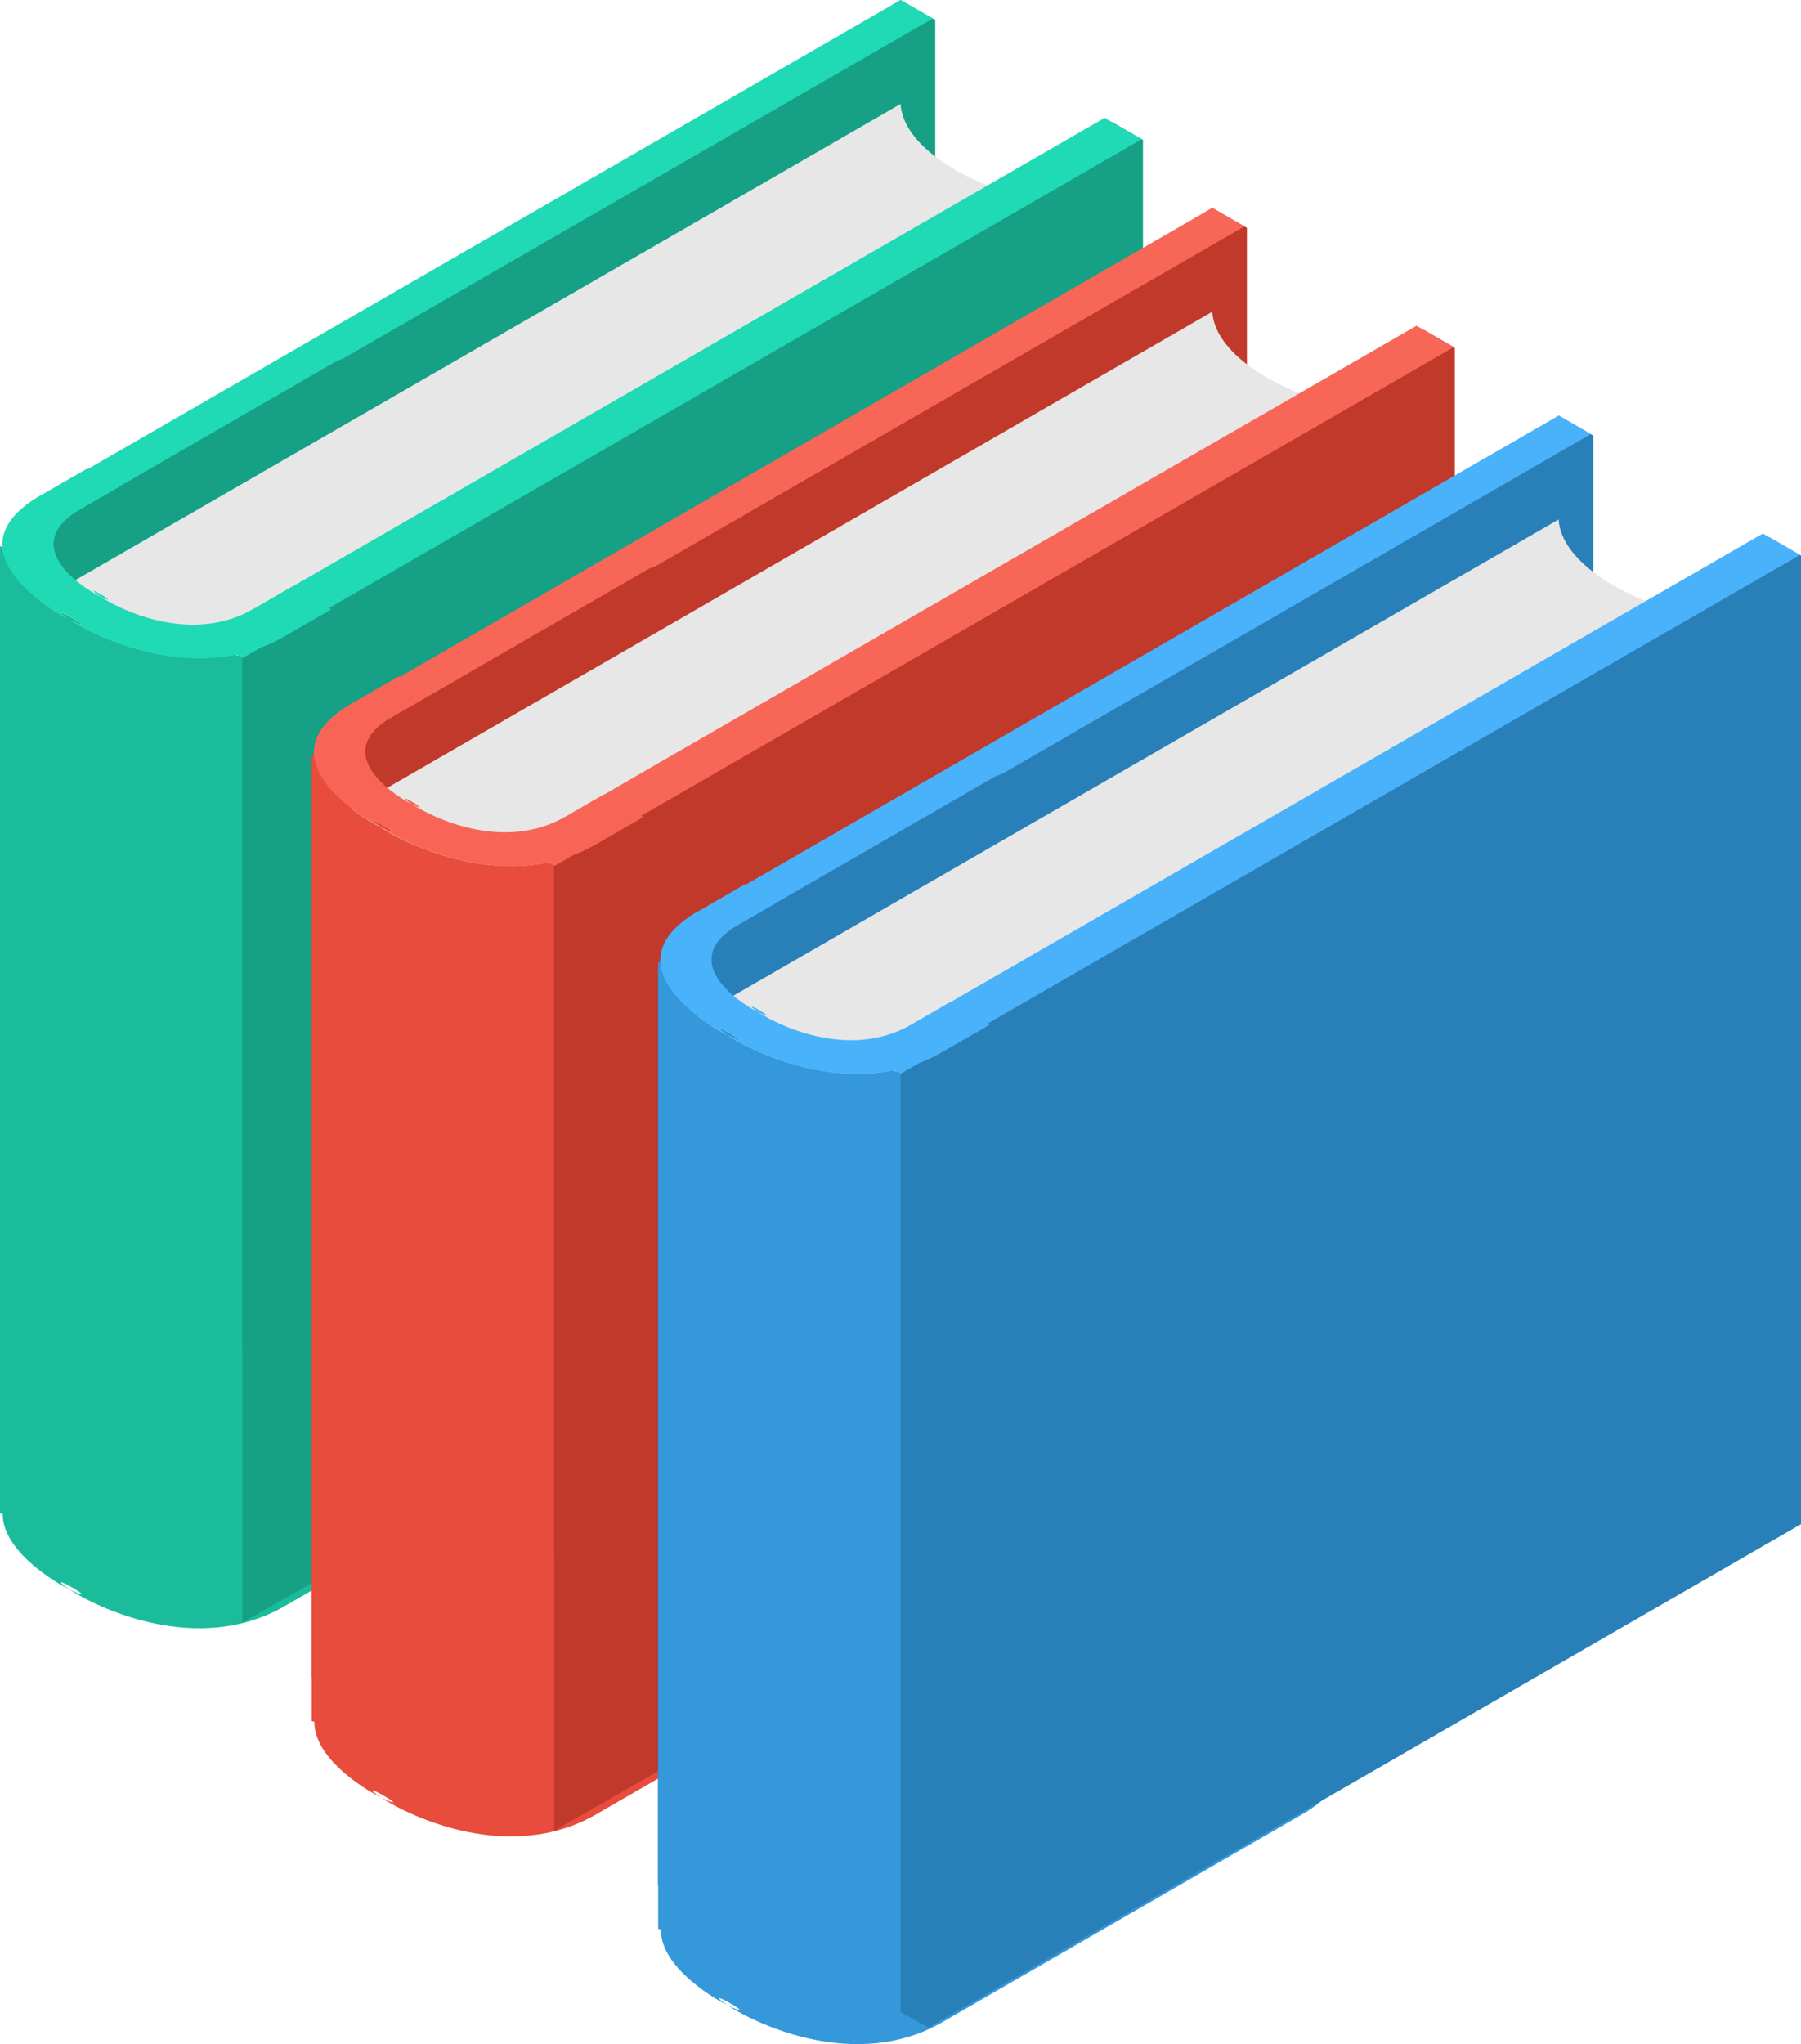 <?xml version="1.0" encoding="UTF-8"?><svg id="_图层_2" xmlns="http://www.w3.org/2000/svg" width="112.79" height="128" viewBox="0 0 112.79 128"><defs><style>.cls-1{fill:#f86657;}.cls-2{fill:#e74c3c;}.cls-3{fill:#1abc9c;}.cls-4{fill:#2980b9;}.cls-5{fill:#16a085;}.cls-6{fill:#3498db;}.cls-7{fill:#49b2fa;}.cls-8{fill:#e7e7e7;}.cls-9{fill:#48b2fa;}.cls-10{fill:#20d9b5;}.cls-11{fill:#c0392b;}.cls-12{fill:#f86556;}</style></defs><g id="_图层_1-2"><g><path class="cls-5" d="M0,92.02V34.71L56.4,0l2.17,1.25V60.74L2.17,93.27,0,92.02Z"/><path class="cls-8" d="M64.44,12.46L10.85,43.38,1.66,38.09,56.4,6.51c.15,2.46,3.57,4.8,8.05,5.95Z"/><path class="cls-3" d="M40.36,87.57l-22.54,13.01c-5.43,3.13-11.7,.12-13.49-1.06,.81,.41,1.16,.45,.2-.11-.94-.54-.89-.35-.2,.11-1.4-.72-4.18-2.6-4.16-4.72l-.17-.04V34.2l.16,.07c.15,2.04,2.81,3.82,4.17,4.51,1.46,.96,5.87,3.11,10.39,2.21l.46,.21v43.25l9.89-5.71c3.11-1.8,7.91-1.94,10.73-.31l5.09,2.94c2.82,1.62,2.57,4.4-.54,6.2ZM4.52,38.69c.96,.55,.61,.51-.2,.11-.69-.45-.74-.65,.2-.11Z"/><path class="cls-5" d="M15.18,39.05L69.62,7.63l1.96,1.13v60.65L15.18,101.61V39.05Z"/><path class="cls-10" d="M15.18,41.21l-2.33-1.34,3.02-1.74h.02S69.18,7.38,69.18,7.38l2.32,1.34L15.18,41.21Zm6.32-18.76c-.15,.07-.33,.11-.47,.19L5.04,31.87c-.05,.03-.08,.06-.12,.09l-1.95-1.13L56.4,0l2.01,1.16S21.5,22.45,21.5,22.45Z"/><path class="cls-10" d="M2.53,31.03l2.92-1.68,1.99,1.15-2.39,1.38c-3.83,2.21-.16,4.78,1.23,5.48,1.34,.88,5.75,3,9.6,.77l2.4-1.39,2.47,1.42-2.93,1.69c-5.43,3.13-11.7,.12-13.49-1.06,.81,.41,1.16,.45,.2-.11-.94-.54-.89-.35-.2,.11-2.06-1.05-7.19-4.65-1.79-7.77h0Zm3.75,6.17c.75,.43,.54,.43,0,.15-.51-.34-.59-.5,0-.15Z"/><path class="cls-11" d="M19.52,105.04V47.72L75.92,13.02l2.17,1.25v59.48L21.69,106.29l-2.17-1.25Z"/><path class="cls-8" d="M83.97,25.48L30.37,56.4l-9.18-5.3,54.73-31.58c.15,2.46,3.58,4.81,8.05,5.95h0Z"/><path class="cls-2" d="M59.88,100.59l-22.54,13.02c-5.42,3.13-11.67,.14-13.48-1.05,.79,.4,1.14,.44,.18-.11-.94-.55-.89-.35-.18,.11-1.4-.71-4.21-2.61-4.17-4.75l-.17-.03V47.22l.15,.07c.15,2.05,2.83,3.84,4.19,4.53,1.47,.97,5.87,3.1,10.38,2.2l.46,.21v43.24l9.89-5.71c3.11-1.8,7.91-1.94,10.73-.31l5.09,2.94c2.82,1.62,2.57,4.4-.54,6.19h0ZM24.05,51.7c.96,.55,.61,.52-.18,.11-.71-.46-.76-.66,.18-.11Z"/><path class="cls-11" d="M34.71,52.06l54.45-31.41,1.95,1.13v60.65l-56.4,32.2V52.06Z"/><path class="cls-1" d="M34.71,54.23l-2.33-1.34,3-1.73h.03s6.01-3.48,6.01-3.48l47.29-27.28,2.33,1.34L34.71,54.23Zm6.34-18.77c-.15,.07-.35,.11-.49,.2l-15.98,9.23c-.05,.03-.08,.06-.12,.09l-1.96-1.13L75.92,13.02l2.01,1.16-36.88,21.28Z"/><path class="cls-12" d="M22.05,44.04l2.92-1.69,1.99,1.15-2.39,1.38c-3.84,2.22-.14,4.79,1.25,5.49,1.36,.88,5.75,2.98,9.59,.77l2.4-1.39,2.47,1.42-2.93,1.69c-5.42,3.13-11.67,.14-13.48-1.05,.79,.41,1.14,.44,.18-.11-.94-.55-.89-.35-.18,.11-2.06-1.04-7.23-4.65-1.81-7.78Zm3.76,6.17c.74,.43,.54,.43,0,.16-.53-.35-.61-.51,0-.16Z"/><path class="cls-4" d="M41.21,118.05V60.74L97.61,26.03l2.17,1.25v59.48l-56.4,32.54s-2.17-1.25-2.17-1.25Z"/><path class="cls-8" d="M105.66,38.49l-53.6,30.92-9.18-5.3,54.73-31.58c.15,2.46,3.58,4.8,8.05,5.95Z"/><path class="cls-6" d="M81.57,113.6l-22.54,13.02c-5.42,3.13-11.68,.13-13.48-1.06,.8,.41,1.15,.44,.19-.11-.94-.54-.88-.35-.19,.11-1.4-.71-4.2-2.61-4.16-4.74l-.17-.03V60.23l.16,.07c.15,2.04,2.82,3.83,4.18,4.52,1.47,.97,5.88,3.11,10.39,2.2l.46,.21v43.25l9.89-5.71c3.11-1.8,7.92-1.94,10.73-.31l5.09,2.94c2.82,1.63,2.57,4.4-.54,6.2h0Zm-35.83-48.89c.96,.55,.61,.52-.19,.11-.69-.46-.75-.65,.19-.11Z"/><path class="cls-4" d="M56.4,126v-60.93l54.44-31.41,1.95,1.13v60.65l-54.63,31.52-1.76-.96Z"/><path class="cls-7" d="M56.4,67.24l-2.32-1.34,3.02-1.74,.37-.22,52.93-30.53,2.32,1.34-56.32,32.49Zm6.31-18.76c-.15,.07-.33,.1-.47,.19l-15.98,9.22c-.05,.03-.08,.06-.12,.09l-1.95-1.13,53.43-30.83,2.01,1.16-36.91,21.3h0Z"/><path class="cls-9" d="M43.74,57.06l2.92-1.69,1.98,1.15-2.39,1.38c-3.83,2.21-.16,4.78,1.23,5.48,1.34,.88,5.76,3,9.61,.77l2.4-1.39,2.47,1.42-2.93,1.69c-5.42,3.13-11.68,.13-13.48-1.06,.8,.41,1.15,.44,.19-.11-.94-.54-.88-.35-.19,.11-2.05-1.04-7.21-4.65-1.8-7.77h0Zm3.76,6.17c.75,.43,.54,.43-.01,.15-.51-.34-.59-.5,.01-.15Z"/></g></g></svg>